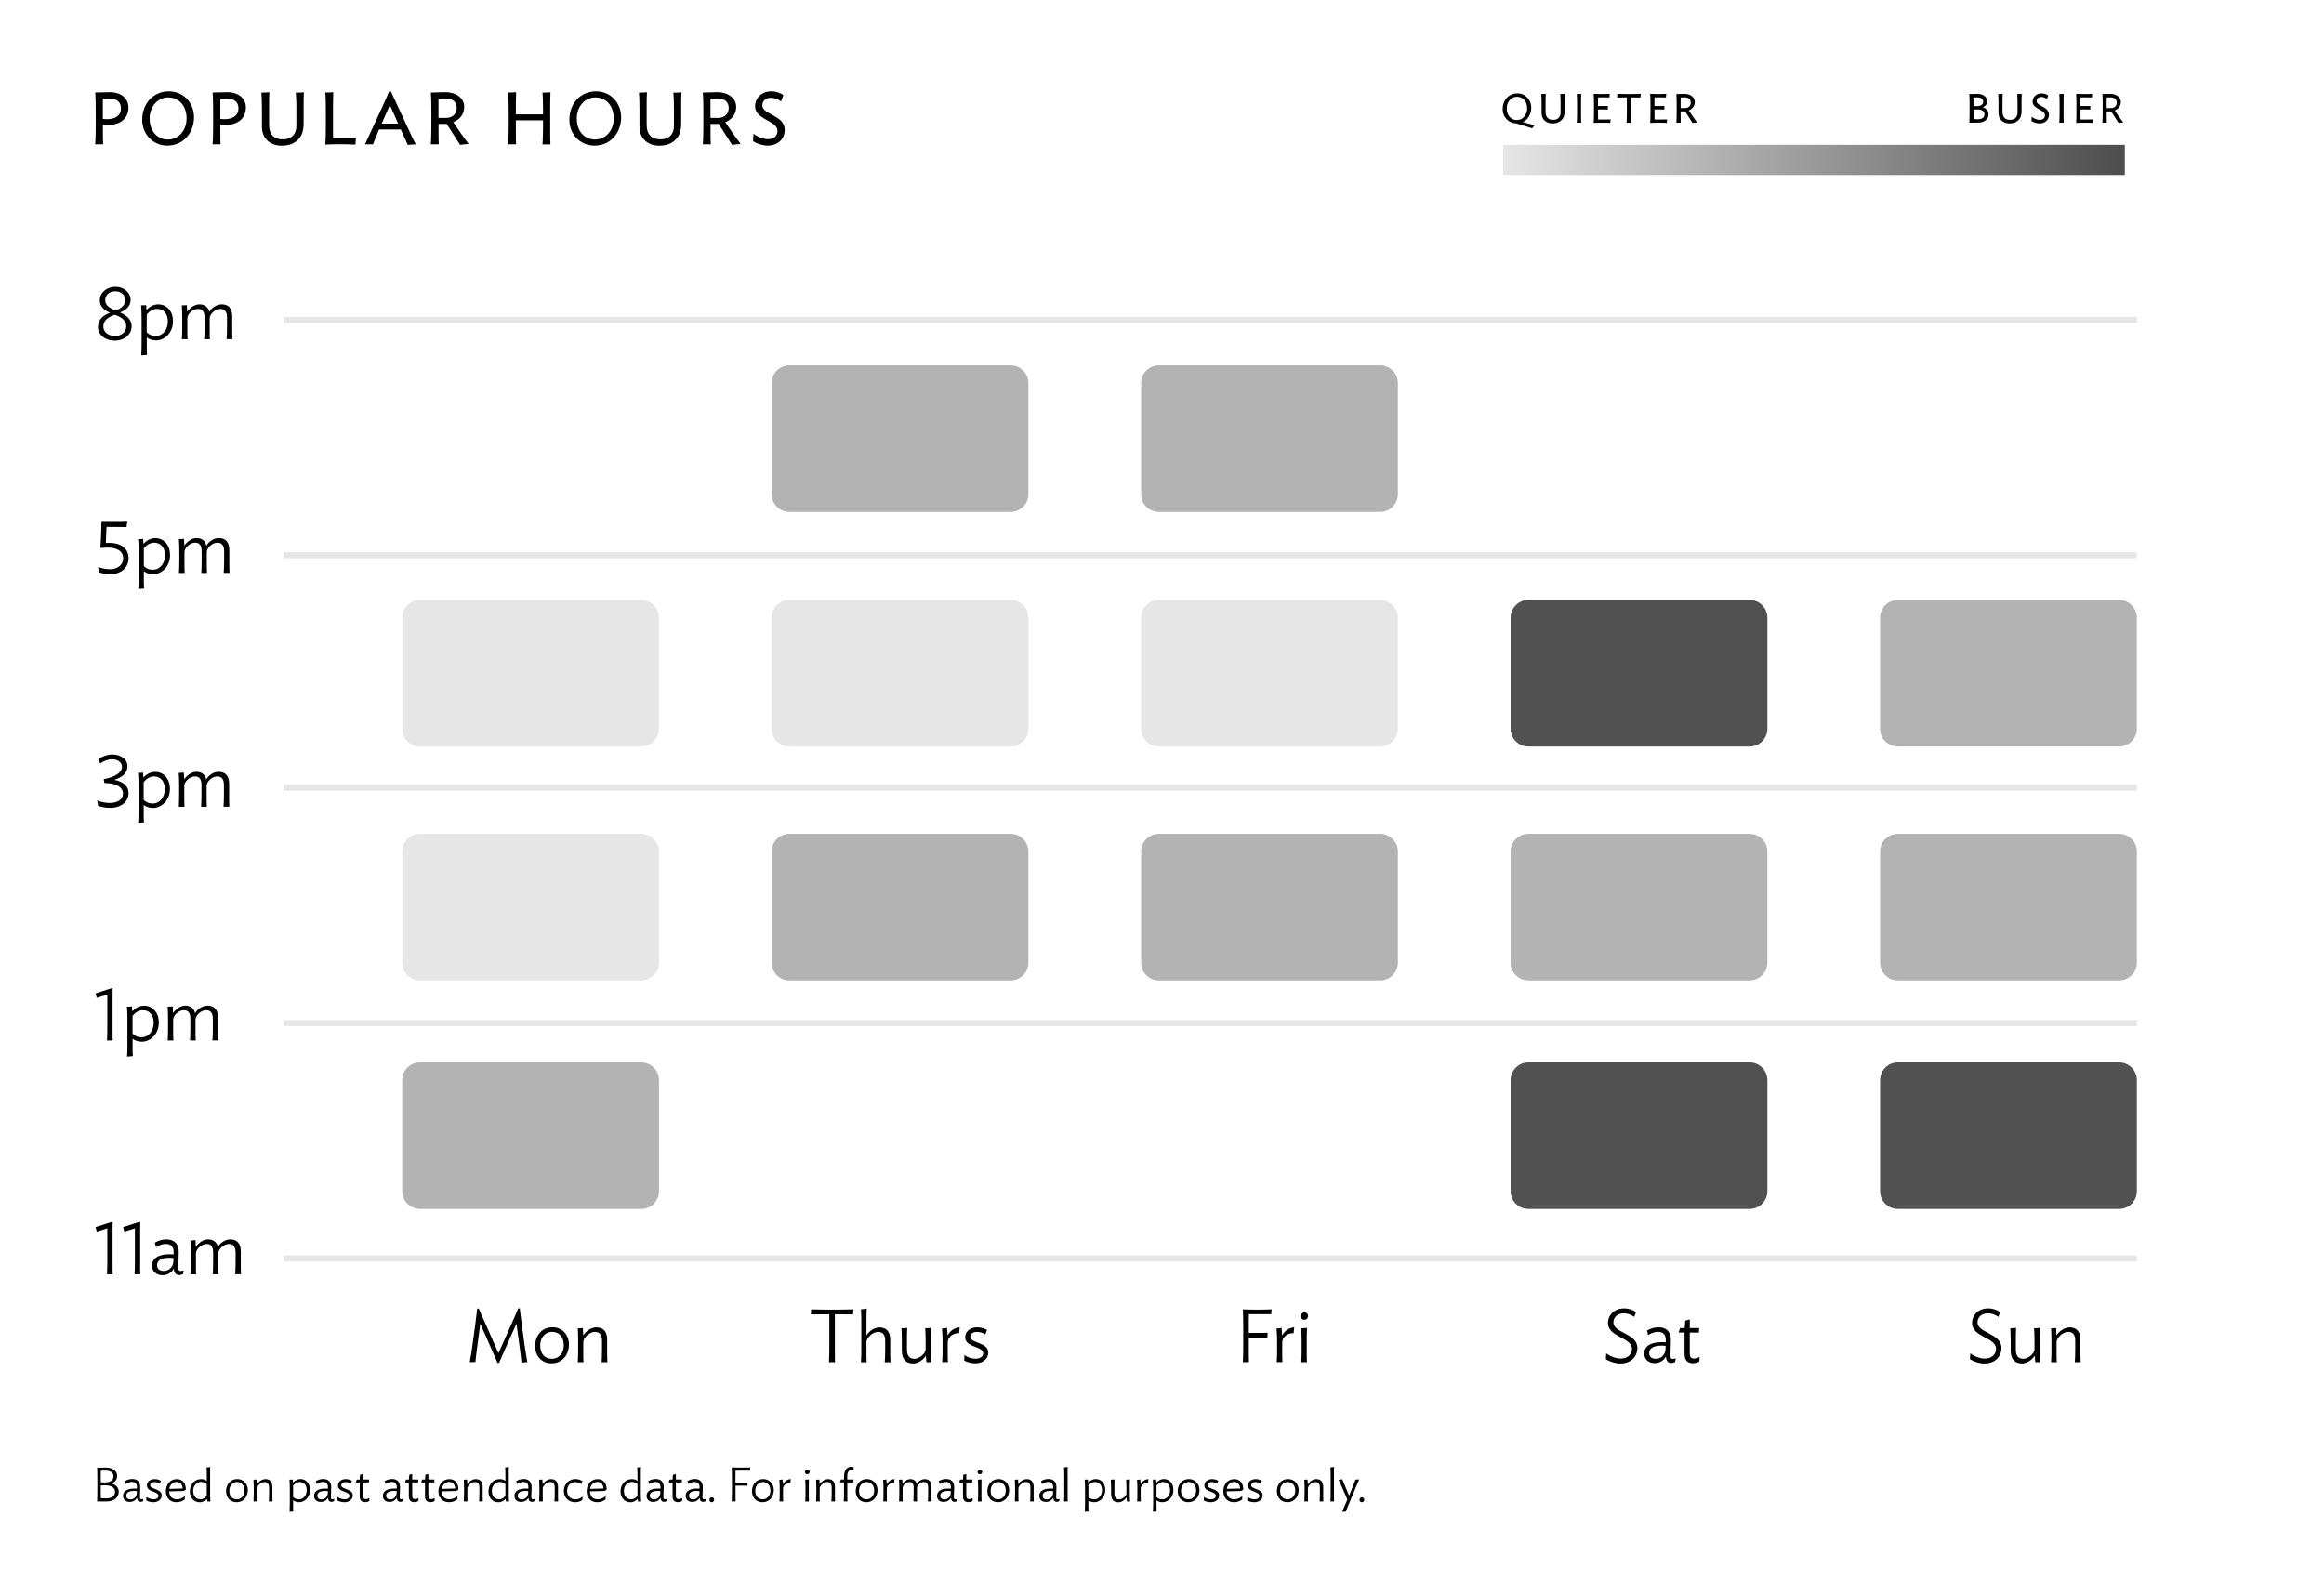 <?xml version="1.0" encoding="utf-8"?>
<!-- Generator: Adobe Illustrator 24.0.1, SVG Export Plug-In . SVG Version: 6.00 Build 0)  -->
<svg version="1.1" id="Layer_1" xmlns="http://www.w3.org/2000/svg" xmlns:xlink="http://www.w3.org/1999/xlink" x="0px" y="0px"
	 viewBox="0 0 385 260" style="enable-background:new 0 0 385 260;" xml:space="preserve">
<style type="text/css">
	.st0{fill:#B3B3B3;}
	.st1{fill:#E6E6E6;}
	.st2{fill:#515151;}
	.st3{fill:none;stroke:#E6E6E6;stroke-miterlimit:10;}
	.st4{fill:url(#SVGID_1_);}
</style>
<g>
	<g>
		<path d="M17.05,22.15c0,0.46,0.01,1.42,0.04,1.76h-1.32c0.06-0.59,0.09-2.15,0.09-2.94v-2.7c0-0.78-0.02-2.36-0.09-2.94
			c0.44,0,1.54-0.06,2.39-0.06c2.08,0,3.12,1.18,3.12,2.53c0,1.6-1.04,2.92-3.56,2.92c-0.21,0-0.45-0.01-0.67-0.02V22.15z
			 M17.96,16.31c-0.34,0-0.56,0.01-0.92,0.04v3.36c0.22,0.02,0.46,0.04,0.68,0.04c1.45,0,2.32-0.65,2.32-1.76
			C20.05,16.92,19.4,16.31,17.96,16.31z"/>
		<path d="M23.56,19.85c0-2.64,1.79-4.72,4.41-4.72c2.49,0,4.17,1.98,4.17,4.28c0,2.64-1.79,4.72-4.41,4.72
			C25.25,24.13,23.56,22.15,23.56,19.85z M30.91,19.63c0-2.16-1.31-3.49-3.04-3.49c-1.83,0-3.08,1.61-3.08,3.49
			c0,2.16,1.31,3.49,3.04,3.49C29.67,23.12,30.91,21.51,30.91,19.63z"/>
		<path d="M36.5,22.15c0,0.46,0.01,1.42,0.04,1.76h-1.32c0.06-0.59,0.09-2.15,0.09-2.94v-2.7c0-0.78-0.02-2.36-0.09-2.94
			c0.44,0,1.54-0.06,2.39-0.06c2.08,0,3.12,1.18,3.12,2.53c0,1.6-1.04,2.92-3.56,2.92c-0.21,0-0.45-0.01-0.67-0.02V22.15z
			 M37.42,16.31c-0.34,0-0.56,0.01-0.92,0.04v3.36c0.22,0.02,0.46,0.04,0.68,0.04c1.45,0,2.32-0.65,2.32-1.76
			C39.5,16.92,38.86,16.31,37.42,16.31z"/>
		<path d="M50.3,17.08v3.27c0,1.43-0.31,2.17-0.94,2.8c-0.65,0.65-1.5,0.99-2.7,0.99c-1.92,0-3.27-1.21-3.27-3.15v-2.71
			c0-0.78-0.02-2.36-0.09-2.94c0.49,0,0.93-0.01,1.33-0.06c-0.04,0.35-0.05,1.33-0.05,1.81v3.52c0,1.82,0.9,2.48,2.31,2.48
			c1.39,0,2.21-0.85,2.21-2.22v-2.58c0-0.78-0.02-2.36-0.1-2.94c0.49,0,0.94-0.01,1.35-0.06C50.32,15.62,50.3,16.6,50.3,17.08z"/>
		<path d="M58.88,23.96c-0.73-0.05-1.64-0.06-2.5-0.06s-1.77,0.01-2.49,0.06c0.06-0.59,0.09-2.2,0.09-2.99v-2.7
			c0-0.78-0.02-2.36-0.09-2.94c0.48,0,0.93-0.01,1.32-0.06c-0.02,0.35-0.04,1.33-0.04,1.81v5.05c0,0.2,0,0.51,0.02,0.76
			c0.34,0,0.73,0.01,1.1,0.01c0.99,0,1.84-0.01,2.67-0.04C58.92,23.2,58.9,23.57,58.88,23.96z"/>
		<path d="M63.36,17.66c0.48-1.03,0.79-1.75,1.06-2.45l0.32-0.09l2.93,6.3c0.35,0.77,0.82,1.76,1.2,2.49l-1.32,0.1l-1.15-2.55h-3.61
			l-0.05,0.12c-0.32,0.74-0.66,1.6-0.95,2.33h-1.32L63.36,17.66z M63.23,20.48h2.73l-1.37-3.08L63.23,20.48z"/>
		<path d="M76.21,24L74,20.53h-1.35v1.62c0,0.46,0.01,1.42,0.04,1.76h-1.32c0.06-0.59,0.09-2.15,0.09-2.94v-2.7
			c0-0.78-0.02-2.36-0.09-2.94c0.44,0,1.68-0.05,2.25-0.06c2.14-0.04,3.32,1.15,3.28,2.49c-0.04,1.18-0.65,1.98-1.81,2.49l1.26,1.84
			c0.33,0.46,1,1.4,1.28,1.75L76.21,24z M73.93,19.53c1.1,0,1.73-0.74,1.73-1.61c0-1.05-0.65-1.61-1.93-1.61
			c-0.4,0-0.76,0.01-1.09,0.04v3.19H73.93z"/>
		<path d="M89.87,23.91c0.06-0.59,0.09-2.15,0.09-2.94v-1.03h-4.5v2.21c0,0.46,0.01,1.42,0.04,1.76h-1.32
			c0.06-0.59,0.09-2.15,0.09-2.94v-2.7c0-0.78-0.02-2.36-0.09-2.94c0.48,0,0.93-0.01,1.32-0.06c-0.02,0.35-0.04,1.33-0.04,1.81v1.87
			h4.5v-0.67c0-0.78-0.02-2.36-0.09-2.94c0.48,0,0.93-0.01,1.32-0.06c-0.02,0.35-0.04,1.33-0.04,1.81v5.08
			c0,0.46,0.01,1.42,0.04,1.76H89.87z"/>
		<path d="M94.32,19.85c0-2.64,1.79-4.72,4.41-4.72c2.49,0,4.17,1.98,4.17,4.28c0,2.64-1.79,4.72-4.41,4.72
			C96.01,24.13,94.32,22.15,94.32,19.85z M101.67,19.63c0-2.16-1.31-3.49-3.04-3.49c-1.83,0-3.08,1.61-3.08,3.49
			c0,2.16,1.31,3.49,3.04,3.49C100.43,23.12,101.67,21.51,101.67,19.63z"/>
		<path d="M112.85,17.08v3.27c0,1.43-0.31,2.17-0.94,2.8c-0.65,0.65-1.5,0.99-2.7,0.99c-1.92,0-3.27-1.21-3.27-3.15v-2.71
			c0-0.78-0.02-2.36-0.09-2.94c0.49,0,0.93-0.01,1.33-0.06c-0.04,0.35-0.05,1.33-0.05,1.81v3.52c0,1.82,0.9,2.48,2.31,2.48
			c1.39,0,2.21-0.85,2.21-2.22v-2.58c0-0.78-0.02-2.36-0.1-2.94c0.49,0,0.94-0.01,1.35-0.06C112.86,15.62,112.85,16.6,112.85,17.08z
			"/>
		<path d="M121.27,24l-2.21-3.47h-1.35v1.62c0,0.46,0.01,1.42,0.04,1.76h-1.32c0.06-0.59,0.09-2.15,0.09-2.94v-2.7
			c0-0.78-0.02-2.36-0.09-2.94c0.44,0,1.68-0.05,2.25-0.06c2.14-0.04,3.32,1.15,3.28,2.49c-0.04,1.18-0.65,1.98-1.81,2.49l1.26,1.84
			c0.33,0.46,1,1.4,1.28,1.75L121.27,24z M118.99,19.53c1.1,0,1.73-0.74,1.73-1.61c0-1.05-0.65-1.61-1.93-1.61
			c-0.4,0-0.76,0.01-1.09,0.04v3.19H118.99z"/>
		<path d="M127.16,24.13c-0.79,0-1.77-0.31-2.4-0.72l0.07-1.27c0.49,0.44,1.49,0.92,2.4,0.92c0.93,0,1.57-0.48,1.57-1.39
			c0-1.68-3.71-1.82-3.71-4.06c0-1.38,1.11-2.48,2.7-2.48c0.81,0,1.51,0.28,1.99,0.63l-0.39,1.05c-0.42-0.34-1.1-0.61-1.65-0.61
			c-0.87,0-1.45,0.5-1.45,1.26c0,1.56,3.71,1.61,3.71,4.05C130.01,22.97,128.93,24.13,127.16,24.13z"/>
	</g>
</g>
<g>
	<g>
		<path d="M253.82,21.26l-2.66-0.82c-1.33-0.04-2.23-1.11-2.23-2.36c0-1.46,0.99-2.61,2.43-2.61c1.38,0,2.31,1.09,2.31,2.37
			c0,1.07-0.53,1.98-1.39,2.38l0.84,0.24c0.36,0.1,0.9,0.22,1.13,0.26L253.82,21.26z M252.99,17.96c0-1.19-0.72-1.93-1.68-1.93
			c-1.01,0-1.7,0.89-1.7,1.93c0,1.19,0.72,1.93,1.68,1.93C252.3,19.89,252.99,19,252.99,17.96z"/>
		<path d="M259.2,16.55v1.81c0,0.79-0.17,1.2-0.52,1.54c-0.36,0.36-0.83,0.55-1.49,0.55c-1.06,0-1.81-0.67-1.81-1.74v-1.5
			c0-0.43-0.01-1.3-0.05-1.63c0.27,0,0.51-0.01,0.74-0.03c-0.02,0.2-0.03,0.73-0.03,1v1.94c0,1,0.5,1.37,1.27,1.37
			c0.77,0,1.22-0.47,1.22-1.23v-1.42c0-0.43-0.01-1.3-0.05-1.63c0.27,0,0.52-0.01,0.75-0.03C259.21,15.75,259.2,16.29,259.2,16.55z"
			/>
		<path d="M261.21,20.33c0.03-0.32,0.05-1.19,0.05-1.63v-1.49c0-0.43-0.01-1.3-0.05-1.63c0.26,0,0.51-0.01,0.73-0.03
			c-0.01,0.2-0.02,0.73-0.02,1v2.81c0,0.26,0.01,0.78,0.02,0.97H261.21z"/>
		<path d="M266.77,20.36c-0.4-0.03-0.9-0.03-1.38-0.03c-0.48,0-0.99,0.01-1.38,0.03c0.03-0.32,0.05-1.21,0.05-1.65v-1.49
			c0-0.43-0.01-1.34-0.05-1.67c0.39,0.02,0.85,0.03,1.33,0.03c0.48,0,0.94-0.01,1.34-0.03c-0.03,0.2-0.05,0.37-0.05,0.59
			c-0.4-0.01-0.81-0.01-1.29-0.01c-0.2,0-0.42,0-0.61,0.01c-0.01,0.13-0.01,0.31-0.01,0.41v1.02l1.65-0.01
			c-0.01,0.16-0.02,0.38-0.02,0.58l-1.62-0.01v1.25c0,0.1,0,0.29,0.01,0.42c0.2,0,0.41,0.01,0.61,0.01c0.55,0,1.02-0.01,1.48-0.02
			C266.79,19.95,266.77,20.14,266.77,20.36z"/>
		<path d="M271.76,16.15c-0.52-0.01-0.97-0.01-1.58-0.01c-0.01,0.15-0.01,0.32-0.01,0.44v2.79c0,0.26,0.01,0.78,0.02,0.97h-0.73
			c0.03-0.32,0.05-1.19,0.05-1.63v-1.46c0-0.28,0-0.73-0.01-1.11c-0.61,0-1.09,0.01-1.6,0.01c0.02-0.17,0.03-0.39,0.03-0.6
			c0.61,0.02,1.19,0.03,1.92,0.03c0.74,0,1.35-0.01,1.97-0.03C271.78,15.74,271.77,15.93,271.76,16.15z"/>
		<path d="M276.13,20.36c-0.4-0.03-0.9-0.03-1.38-0.03c-0.48,0-0.99,0.01-1.38,0.03c0.03-0.32,0.05-1.21,0.05-1.65v-1.49
			c0-0.43-0.01-1.34-0.05-1.67c0.39,0.02,0.85,0.03,1.33,0.03c0.48,0,0.94-0.01,1.34-0.03c-0.03,0.2-0.05,0.37-0.05,0.59
			c-0.4-0.01-0.81-0.01-1.29-0.01c-0.2,0-0.42,0-0.61,0.01c-0.01,0.13-0.01,0.31-0.01,0.41v1.02l1.65-0.01
			c-0.01,0.16-0.02,0.38-0.02,0.58l-1.62-0.01v1.25c0,0.1,0,0.29,0.01,0.42c0.2,0,0.41,0.01,0.61,0.01c0.55,0,1.02-0.01,1.48-0.02
			C276.15,19.95,276.13,20.14,276.13,20.36z"/>
		<path d="M280.39,20.38l-1.22-1.92h-0.75v0.9c0,0.26,0.01,0.78,0.02,0.97h-0.73c0.03-0.32,0.05-1.19,0.05-1.63v-1.49
			c0-0.43-0.01-1.3-0.05-1.63c0.24,0,0.93-0.03,1.24-0.03c1.18-0.02,1.83,0.63,1.81,1.38c-0.02,0.65-0.36,1.09-1,1.38l0.7,1.02
			c0.18,0.26,0.55,0.78,0.71,0.96L280.39,20.38z M279.13,17.91c0.61,0,0.96-0.41,0.96-0.89c0-0.58-0.36-0.89-1.07-0.89
			c-0.22,0-0.42,0.01-0.6,0.02v1.76H279.13z"/>
	</g>
</g>
<g>
	<g>
		<path d="M326.24,20.33c0.03-0.32,0.05-1.19,0.05-1.63v-1.49c0-0.43-0.01-1.3-0.05-1.63c0.24,0,1-0.03,1.3-0.03
			c1.21,0,1.67,0.67,1.67,1.22c0,0.49-0.32,0.84-0.73,1c0.63,0.2,0.95,0.63,0.95,1.17c0,0.74-0.61,1.38-1.76,1.38H326.24z
			 M327.44,17.59c0.71,0,1.1-0.28,1.1-0.75c0-0.46-0.37-0.71-1.05-0.71c-0.26,0-0.42,0.01-0.55,0.02c-0.01,0.11-0.01,0.3-0.01,0.4
			v0.65c0,0.14,0,0.28,0.01,0.38C327.09,17.58,327.26,17.59,327.44,17.59z M327.62,19.76c0.69,0,1.13-0.26,1.13-0.83
			c0-0.47-0.38-0.8-1.25-0.8c-0.21,0-0.39,0-0.56,0.02v1.21c0,0.11,0,0.23,0.01,0.36C327.14,19.74,327.41,19.76,327.62,19.76z"/>
		<path d="M334.9,16.55v1.81c0,0.79-0.17,1.2-0.52,1.54c-0.36,0.36-0.83,0.55-1.49,0.55c-1.06,0-1.81-0.67-1.81-1.74v-1.5
			c0-0.43-0.01-1.3-0.05-1.63c0.27,0,0.51-0.01,0.74-0.03c-0.02,0.2-0.03,0.73-0.03,1v1.94c0,1,0.5,1.37,1.27,1.37
			c0.77,0,1.22-0.47,1.22-1.23v-1.42c0-0.43-0.01-1.3-0.05-1.63c0.27,0,0.52-0.01,0.75-0.03C334.91,15.75,334.9,16.29,334.9,16.55z"
			/>
		<path d="M337.87,20.45c-0.44,0-0.98-0.17-1.33-0.4l0.04-0.7c0.27,0.24,0.82,0.51,1.33,0.51c0.51,0,0.87-0.26,0.87-0.77
			c0-0.93-2.05-1-2.05-2.25c0-0.76,0.61-1.37,1.49-1.37c0.45,0,0.84,0.16,1.1,0.35l-0.22,0.58c-0.23-0.19-0.61-0.34-0.91-0.34
			c-0.48,0-0.8,0.28-0.8,0.69c0,0.86,2.05,0.89,2.05,2.24C339.44,19.81,338.85,20.45,337.87,20.45z"/>
		<path d="M341.15,20.33c0.03-0.32,0.05-1.19,0.05-1.63v-1.49c0-0.43-0.01-1.3-0.05-1.63c0.26,0,0.51-0.01,0.73-0.03
			c-0.01,0.2-0.02,0.73-0.02,1v2.81c0,0.26,0.01,0.78,0.02,0.97H341.15z"/>
		<path d="M346.7,20.36c-0.4-0.03-0.9-0.03-1.38-0.03c-0.48,0-0.99,0.01-1.38,0.03c0.03-0.32,0.05-1.21,0.05-1.65v-1.49
			c0-0.43-0.01-1.34-0.05-1.67c0.39,0.02,0.85,0.03,1.33,0.03c0.48,0,0.94-0.01,1.34-0.03c-0.03,0.2-0.05,0.37-0.05,0.59
			c-0.4-0.01-0.81-0.01-1.29-0.01c-0.2,0-0.42,0-0.61,0.01c-0.01,0.13-0.01,0.31-0.01,0.41v1.02l1.65-0.01
			c-0.01,0.16-0.02,0.38-0.02,0.58l-1.62-0.01v1.25c0,0.1,0,0.29,0.01,0.42c0.2,0,0.41,0.01,0.61,0.01c0.55,0,1.02-0.01,1.48-0.02
			C346.72,19.95,346.71,20.14,346.7,20.36z"/>
		<path d="M350.97,20.38l-1.22-1.92H349v0.9c0,0.26,0.01,0.78,0.02,0.97h-0.73c0.03-0.32,0.05-1.19,0.05-1.63v-1.49
			c0-0.43-0.01-1.3-0.05-1.63c0.24,0,0.93-0.03,1.24-0.03c1.18-0.02,1.83,0.63,1.81,1.38c-0.02,0.65-0.36,1.09-1,1.38l0.7,1.02
			c0.18,0.26,0.55,0.78,0.71,0.96L350.97,20.38z M349.71,17.91c0.61,0,0.96-0.41,0.96-0.89c0-0.58-0.36-0.89-1.07-0.89
			c-0.22,0-0.42,0.01-0.6,0.02v1.76H349.71z"/>
	</g>
</g>
<g>
	<g>
		<path d="M16.09,248.77c0.03-0.38,0.04-1.4,0.04-1.92v-1.76c0-0.51-0.01-1.54-0.04-1.92c0.25,0,1.03-0.03,1.39-0.03
			c1.39,0,1.93,0.7,1.93,1.39c0,0.61-0.38,1.07-0.98,1.25c0.84,0.21,1.24,0.73,1.24,1.39c0,0.91-0.74,1.6-2.04,1.6H16.09z
			 M17.39,245.61c0.94,0,1.41-0.42,1.41-1.01c0-0.59-0.43-0.95-1.38-0.95c-0.32,0-0.55,0.02-0.72,0.02
			c-0.01,0.09-0.01,0.45-0.01,0.53v0.88c0,0.11,0,0.44,0.01,0.51C16.83,245.6,17.25,245.61,17.39,245.61z M17.59,248.26
			c0.9,0,1.47-0.36,1.47-1.09c0-0.63-0.51-1.08-1.66-1.08c-0.27,0-0.5,0-0.71,0.02v1.52c0,0.19,0,0.41,0.01,0.6
			C17,248.25,17.32,248.26,17.59,248.26z"/>
		<path d="M20.39,247.83c0-0.68,0.57-1.2,1.86-1.2c0.15,0,0.29,0.01,0.43,0.02l0.01-0.15c0.02-0.65-0.25-0.97-0.84-0.97
			c-0.37,0-0.76,0.16-1.04,0.35l-0.13-0.49c0.38-0.22,0.79-0.35,1.24-0.35c0.86,0,1.33,0.52,1.31,1.4l-0.05,1.58
			c-0.01,0.29,0.07,0.39,0.25,0.39c0.1,0,0.21-0.03,0.32-0.08l-0.06,0.4c-0.11,0.06-0.25,0.11-0.42,0.11
			c-0.29,0-0.55-0.18-0.56-0.71c-0.2,0.42-0.66,0.72-1.2,0.72C20.8,248.87,20.39,248.44,20.39,247.83z M22.66,247.39l0.01-0.35
			c-0.14-0.02-0.29-0.02-0.44-0.02c-1,0-1.31,0.38-1.31,0.79c0,0.34,0.21,0.62,0.7,0.62C22.19,248.42,22.64,247.99,22.66,247.39z"/>
		<path d="M26.66,245.34l-0.19,0.49c-0.24-0.17-0.54-0.28-0.88-0.28c-0.38,0-0.71,0.17-0.71,0.53c0,0.7,1.91,0.55,1.91,1.67
			c0,0.72-0.65,1.15-1.37,1.15c-0.41,0-0.92-0.12-1.19-0.3l0.03-0.58c0.3,0.22,0.75,0.39,1.18,0.39c0.45,0,0.81-0.2,0.81-0.57
			c0-0.8-1.91-0.58-1.91-1.73c0-0.59,0.53-1.05,1.26-1.05C26.04,245.05,26.42,245.2,26.66,245.34z"/>
		<path d="M30.42,247.03l-2.39,0.06c0.02,0.86,0.49,1.32,1.27,1.32c0.56,0,0.97-0.24,1.32-0.53l-0.02,0.57
			c-0.37,0.26-0.8,0.45-1.36,0.45c-1.15,0-1.76-0.82-1.76-1.82c0-1.13,0.72-2.02,1.81-2.02c1.03,0,1.5,0.77,1.5,1.75L30.42,247.03z
			 M30.27,246.62c-0.07-0.7-0.39-1.09-1.02-1.09c-0.66,0-1.1,0.51-1.2,1.15L30.27,246.62z"/>
		<path d="M34.26,245.36v-0.9c0-0.54-0.01-0.97-0.04-1.34c0.21-0.02,0.44-0.04,0.61-0.08c-0.02,0.14-0.02,0.6-0.02,0.92v3.66
			c0,0.44,0.02,0.84,0.05,1.16h-0.51l-0.05-0.45c-0.22,0.28-0.68,0.58-1.19,0.58c-1.02,0-1.66-0.79-1.66-1.8
			c0-1.16,0.78-2.05,1.87-2.05C33.7,245.05,34.04,245.18,34.26,245.36z M32,247.02c0,0.89,0.52,1.39,1.2,1.39
			c0.45,0,0.84-0.26,1.05-0.61v-1.9c-0.22-0.22-0.53-0.37-0.92-0.37C32.51,245.54,32,246.21,32,247.02z"/>
		<path d="M39.19,248.9c-1.06,0-1.74-0.82-1.74-1.83c0-1.13,0.73-2.02,1.85-2.02c1.07,0,1.76,0.83,1.76,1.83
			C41.05,248.02,40.32,248.9,39.19,248.9z M39.26,245.54c-0.76,0-1.27,0.64-1.27,1.44c0,0.92,0.5,1.43,1.24,1.43
			c0.79,0,1.27-0.65,1.27-1.45C40.5,246.05,39.96,245.54,39.26,245.54z"/>
		<path d="M44.53,248.77c0.03-0.34,0.05-0.89,0.05-1.35v-0.96c0-0.59-0.25-0.92-0.76-0.92c-0.6,0-1.23,0.64-1.23,1.08v1.33
			c0,0.28,0.01,0.59,0.02,0.82H42c0.02-0.34,0.04-0.89,0.04-1.35v-0.91c0-0.46-0.02-1.01-0.04-1.35c0.21,0,0.36-0.02,0.54-0.03
			l0.04,0.79c0.27-0.44,0.83-0.86,1.39-0.86c0.72,0,1.15,0.43,1.15,1.27v1.62c0,0.28,0.02,0.61,0.02,0.82H44.53z"/>
		<path d="M49.54,248.9c-0.4,0-0.76-0.13-0.98-0.33v1.09c0,0.27,0.01,0.57,0.03,0.76c-0.02,0-0.6,0.06-0.62,0.06
			c0.02-0.23,0.04-0.88,0.04-1.24v-2.73c0-0.46-0.02-1.02-0.06-1.36c0.21,0,0.37-0.01,0.54-0.02l0.04,0.53
			c0.25-0.29,0.7-0.61,1.25-0.61c0.97,0,1.58,0.79,1.58,1.79C51.36,248.1,50.46,248.9,49.54,248.9z M49.65,245.54
			c-0.45,0-0.83,0.27-1.09,0.6v1.89c0.22,0.23,0.52,0.39,0.97,0.39c0.76,0,1.28-0.7,1.28-1.51
			C50.82,245.99,50.31,245.54,49.65,245.54z"/>
		<path d="M52.03,247.83c0-0.68,0.57-1.2,1.86-1.2c0.15,0,0.29,0.01,0.43,0.02l0.01-0.15c0.02-0.65-0.25-0.97-0.84-0.97
			c-0.37,0-0.76,0.16-1.04,0.35l-0.13-0.49c0.38-0.22,0.79-0.35,1.24-0.35c0.86,0,1.33,0.52,1.31,1.4l-0.05,1.58
			c-0.01,0.29,0.07,0.39,0.25,0.39c0.1,0,0.21-0.03,0.32-0.08l-0.06,0.4c-0.11,0.06-0.25,0.11-0.42,0.11
			c-0.29,0-0.55-0.18-0.56-0.71c-0.2,0.42-0.66,0.72-1.2,0.72C52.45,248.87,52.03,248.44,52.03,247.83z M54.31,247.39l0.01-0.35
			c-0.14-0.02-0.29-0.02-0.44-0.02c-1,0-1.31,0.38-1.31,0.79c0,0.34,0.21,0.62,0.7,0.62C53.84,248.42,54.29,247.99,54.31,247.39z"/>
		<path d="M58.31,245.34l-0.19,0.49c-0.24-0.17-0.54-0.28-0.88-0.28c-0.38,0-0.71,0.17-0.71,0.53c0,0.7,1.91,0.55,1.91,1.67
			c0,0.72-0.65,1.15-1.37,1.15c-0.41,0-0.92-0.12-1.19-0.3l0.03-0.58c0.3,0.22,0.75,0.39,1.18,0.39c0.45,0,0.81-0.2,0.81-0.57
			c0-0.8-1.91-0.58-1.91-1.73c0-0.59,0.53-1.05,1.26-1.05C57.69,245.05,58.07,245.2,58.31,245.34z"/>
		<path d="M61.17,248.69c-0.15,0.12-0.42,0.2-0.68,0.2c-0.62,0-0.9-0.36-0.9-0.98v-2.29h-0.64l0.15-0.48h0.49l0.06-0.8l0.49-0.13
			v0.92h1c-0.02,0.13-0.02,0.26-0.02,0.48h-0.98v2.24c0,0.4,0.17,0.53,0.47,0.53c0.22,0,0.43-0.09,0.58-0.18L61.17,248.69z"/>
		<path d="M63.43,247.83c0-0.68,0.57-1.2,1.86-1.2c0.15,0,0.29,0.01,0.43,0.02l0.01-0.15c0.02-0.65-0.25-0.97-0.84-0.97
			c-0.37,0-0.76,0.16-1.04,0.35l-0.13-0.49c0.38-0.22,0.79-0.35,1.24-0.35c0.86,0,1.33,0.52,1.31,1.4l-0.05,1.58
			c-0.01,0.29,0.07,0.39,0.25,0.39c0.1,0,0.21-0.03,0.32-0.08l-0.06,0.4c-0.11,0.06-0.25,0.11-0.42,0.11
			c-0.29,0-0.55-0.18-0.56-0.71c-0.2,0.42-0.66,0.72-1.2,0.72C63.84,248.87,63.43,248.44,63.43,247.83z M65.71,247.39l0.01-0.35
			c-0.14-0.02-0.29-0.02-0.44-0.02c-1,0-1.31,0.38-1.31,0.79c0,0.34,0.21,0.62,0.7,0.62C65.24,248.42,65.68,247.99,65.71,247.39z"/>
		<path d="M69.31,248.69c-0.15,0.12-0.42,0.2-0.68,0.2c-0.62,0-0.9-0.36-0.9-0.98v-2.29H67.1l0.15-0.48h0.49l0.06-0.8l0.49-0.13
			v0.92h1c-0.02,0.13-0.02,0.26-0.02,0.48h-0.98v2.24c0,0.4,0.17,0.53,0.47,0.53c0.22,0,0.43-0.09,0.58-0.18L69.31,248.69z"/>
		<path d="M71.99,248.69c-0.15,0.12-0.42,0.2-0.68,0.2c-0.62,0-0.9-0.36-0.9-0.98v-2.29h-0.64l0.15-0.48h0.49l0.06-0.8l0.49-0.13
			v0.92h1c-0.02,0.13-0.02,0.26-0.02,0.48h-0.98v2.24c0,0.4,0.17,0.53,0.47,0.53c0.22,0,0.43-0.09,0.58-0.18L71.99,248.69z"/>
		<path d="M75.57,247.03l-2.39,0.06c0.02,0.86,0.49,1.32,1.27,1.32c0.56,0,0.97-0.24,1.32-0.53l-0.02,0.57
			c-0.37,0.26-0.8,0.45-1.36,0.45c-1.15,0-1.76-0.82-1.76-1.82c0-1.13,0.72-2.02,1.81-2.02c1.03,0,1.5,0.77,1.5,1.75L75.57,247.03z
			 M75.42,246.62c-0.07-0.7-0.39-1.09-1.02-1.09c-0.66,0-1.1,0.51-1.2,1.15L75.42,246.62z"/>
		<path d="M79.37,248.77c0.03-0.34,0.05-0.89,0.05-1.35v-0.96c0-0.59-0.25-0.92-0.76-0.92c-0.6,0-1.23,0.64-1.23,1.08v1.33
			c0,0.28,0.01,0.59,0.02,0.82h-0.61c0.02-0.34,0.04-0.89,0.04-1.35v-0.91c0-0.46-0.02-1.01-0.04-1.35c0.21,0,0.36-0.02,0.54-0.03
			l0.04,0.79c0.27-0.44,0.83-0.86,1.39-0.86c0.72,0,1.15,0.43,1.15,1.27v1.62c0,0.28,0.02,0.61,0.02,0.82H79.37z"/>
		<path d="M83.73,245.36v-0.9c0-0.54-0.01-0.97-0.04-1.34c0.21-0.02,0.44-0.04,0.61-0.08c-0.02,0.14-0.02,0.6-0.02,0.92v3.66
			c0,0.44,0.02,0.84,0.05,1.16h-0.51l-0.05-0.45c-0.22,0.28-0.68,0.58-1.19,0.58c-1.02,0-1.66-0.79-1.66-1.8
			c0-1.16,0.78-2.05,1.87-2.05C83.17,245.05,83.51,245.18,83.73,245.36z M81.48,247.02c0,0.89,0.52,1.39,1.2,1.39
			c0.45,0,0.84-0.26,1.05-0.61v-1.9c-0.22-0.22-0.53-0.37-0.92-0.37C81.98,245.54,81.48,246.21,81.48,247.02z"/>
		<path d="M85.23,247.83c0-0.68,0.57-1.2,1.86-1.2c0.15,0,0.29,0.01,0.43,0.02l0.01-0.15c0.02-0.65-0.25-0.97-0.84-0.97
			c-0.37,0-0.76,0.16-1.04,0.35l-0.13-0.49c0.38-0.22,0.79-0.35,1.24-0.35c0.86,0,1.33,0.52,1.31,1.4l-0.05,1.58
			c-0.01,0.29,0.07,0.39,0.25,0.39c0.1,0,0.21-0.03,0.32-0.08l-0.06,0.4c-0.11,0.06-0.25,0.11-0.42,0.11
			c-0.29,0-0.55-0.18-0.56-0.71c-0.2,0.42-0.66,0.72-1.2,0.72C85.64,248.87,85.23,248.44,85.23,247.83z M87.5,247.39l0.01-0.35
			c-0.14-0.02-0.29-0.02-0.44-0.02c-1,0-1.31,0.38-1.31,0.79c0,0.34,0.21,0.62,0.7,0.62C87.03,248.42,87.48,247.99,87.5,247.39z"/>
		<path d="M91.85,248.77c0.03-0.34,0.05-0.89,0.05-1.35v-0.96c0-0.59-0.25-0.92-0.76-0.92c-0.6,0-1.23,0.64-1.23,1.08v1.33
			c0,0.28,0.01,0.59,0.02,0.82h-0.61c0.02-0.34,0.04-0.89,0.04-1.35v-0.91c0-0.46-0.02-1.01-0.04-1.35c0.21,0,0.36-0.02,0.54-0.03
			l0.04,0.79c0.27-0.44,0.83-0.86,1.39-0.86c0.72,0,1.15,0.43,1.15,1.27v1.62c0,0.28,0.02,0.61,0.02,0.82H91.85z"/>
		<path d="M96.34,245.91c-0.27-0.21-0.64-0.36-1.04-0.36c-0.81,0-1.35,0.64-1.35,1.43c0,0.92,0.62,1.44,1.37,1.44
			c0.48,0,0.82-0.15,1.19-0.47l-0.03,0.58c-0.38,0.25-0.71,0.37-1.22,0.37c-1.08,0-1.85-0.8-1.85-1.84c0-1.11,0.77-2.01,1.92-2.01
			c0.46,0,0.88,0.15,1.17,0.36L96.34,245.91z"/>
		<path d="M100.13,247.03l-2.39,0.06c0.02,0.86,0.49,1.32,1.27,1.32c0.56,0,0.97-0.24,1.32-0.53l-0.02,0.57
			c-0.37,0.26-0.8,0.45-1.36,0.45c-1.15,0-1.76-0.82-1.76-1.82c0-1.13,0.72-2.02,1.81-2.02c1.03,0,1.5,0.77,1.5,1.75L100.13,247.03z
			 M99.98,246.62c-0.07-0.7-0.39-1.09-1.02-1.09c-0.66,0-1.1,0.51-1.2,1.15L99.98,246.62z"/>
		<path d="M105.61,245.36v-0.9c0-0.54-0.01-0.97-0.04-1.34c0.21-0.02,0.44-0.04,0.61-0.08c-0.02,0.14-0.02,0.6-0.02,0.92v3.66
			c0,0.44,0.02,0.84,0.05,1.16h-0.51l-0.05-0.45c-0.22,0.28-0.68,0.58-1.19,0.58c-1.02,0-1.66-0.79-1.66-1.8
			c0-1.16,0.78-2.05,1.87-2.05C105.06,245.05,105.4,245.18,105.61,245.36z M103.36,247.02c0,0.89,0.52,1.39,1.2,1.39
			c0.45,0,0.84-0.26,1.05-0.61v-1.9c-0.22-0.22-0.53-0.37-0.92-0.37C103.86,245.54,103.36,246.21,103.36,247.02z"/>
		<path d="M107.11,247.83c0-0.68,0.57-1.2,1.86-1.2c0.15,0,0.29,0.01,0.43,0.02l0.01-0.15c0.02-0.65-0.25-0.97-0.84-0.97
			c-0.37,0-0.76,0.16-1.04,0.35l-0.13-0.49c0.38-0.22,0.79-0.35,1.24-0.35c0.86,0,1.33,0.52,1.31,1.4l-0.05,1.58
			c-0.01,0.29,0.07,0.39,0.25,0.39c0.1,0,0.21-0.03,0.32-0.08l-0.06,0.4c-0.11,0.06-0.25,0.11-0.42,0.11
			c-0.29,0-0.55-0.18-0.56-0.71c-0.2,0.42-0.66,0.72-1.2,0.72C107.52,248.87,107.11,248.44,107.11,247.83z M109.39,247.39l0.01-0.35
			c-0.14-0.02-0.29-0.02-0.44-0.02c-1,0-1.31,0.38-1.31,0.79c0,0.34,0.21,0.62,0.7,0.62C108.92,248.42,109.36,247.99,109.39,247.39z
			"/>
		<path d="M113,248.69c-0.15,0.12-0.42,0.2-0.68,0.2c-0.62,0-0.9-0.36-0.9-0.98v-2.29h-0.64l0.15-0.48h0.49l0.06-0.8l0.49-0.13v0.92
			h1c-0.02,0.13-0.02,0.26-0.02,0.48h-0.98v2.24c0,0.4,0.17,0.53,0.47,0.53c0.22,0,0.43-0.09,0.58-0.18L113,248.69z"/>
		<path d="M113.59,247.83c0-0.68,0.57-1.2,1.86-1.2c0.15,0,0.29,0.01,0.43,0.02l0.01-0.15c0.02-0.65-0.25-0.97-0.84-0.97
			c-0.37,0-0.76,0.16-1.04,0.35l-0.13-0.49c0.38-0.22,0.79-0.35,1.24-0.35c0.86,0,1.33,0.52,1.31,1.4l-0.05,1.58
			c-0.01,0.29,0.07,0.39,0.25,0.39c0.1,0,0.21-0.03,0.32-0.08l-0.06,0.4c-0.11,0.06-0.25,0.11-0.42,0.11
			c-0.29,0-0.55-0.18-0.56-0.71c-0.2,0.42-0.66,0.72-1.2,0.72C114.01,248.87,113.59,248.44,113.59,247.83z M115.87,247.39l0.01-0.35
			c-0.14-0.02-0.29-0.02-0.44-0.02c-1,0-1.31,0.38-1.31,0.79c0,0.34,0.21,0.62,0.7,0.62C115.4,248.42,115.85,247.99,115.87,247.39z"
			/>
		<path d="M117.9,248.9c-0.23,0-0.38-0.19-0.38-0.39c0-0.24,0.16-0.43,0.4-0.43c0.23,0,0.39,0.19,0.39,0.4
			C118.31,248.71,118.14,248.9,117.9,248.9z"/>
		<path d="M124.24,243.66c-0.46,0-0.95-0.01-1.51-0.01c-0.23,0-0.66,0-0.88,0.01c-0.01,0.19-0.01,0.49-0.01,0.64v1.35l2.02-0.01
			c-0.02,0.15-0.02,0.33-0.02,0.51l-1.99-0.01v1.47c0,0.31,0,0.92,0.02,1.15h-0.65c0.03-0.38,0.04-1.4,0.04-1.92v-1.76
			c0-0.51-0.01-1.58-0.04-1.96c0.45,0.02,0.98,0.03,1.52,0.03c0.55,0,1.09-0.02,1.55-0.03
			C124.26,243.31,124.25,243.46,124.24,243.66z"/>
		<path d="M126.32,248.9c-1.06,0-1.74-0.82-1.74-1.83c0-1.13,0.73-2.02,1.85-2.02c1.07,0,1.76,0.83,1.76,1.83
			C128.18,248.02,127.45,248.9,126.32,248.9z M126.39,245.54c-0.76,0-1.27,0.64-1.27,1.44c0,0.92,0.5,1.43,1.24,1.43
			c0.79,0,1.27-0.65,1.27-1.45C127.63,246.05,127.09,245.54,126.39,245.54z"/>
		<path d="M130.93,245.69c-0.61-0.06-1.21,0.4-1.21,0.97v1.29c0,0.28,0.01,0.59,0.02,0.82h-0.61c0.03-0.34,0.04-0.89,0.04-1.35
			v-1.02c0-0.46-0.02-0.88-0.07-1.21c0.18-0.01,0.37-0.04,0.55-0.08l0.06,0.82c0.25-0.47,0.65-0.81,1.29-0.88L130.93,245.69z"/>
		<path d="M133.73,244.25c-0.23,0-0.38-0.18-0.38-0.37c0-0.22,0.16-0.41,0.4-0.41c0.23,0,0.38,0.18,0.38,0.38
			C134.12,244.07,133.96,244.25,133.73,244.25z M133.4,248.77c0.03-0.34,0.04-0.85,0.04-1.32v-0.93c0-0.46-0.02-1.03-0.05-1.37
			c0.21,0,0.44-0.01,0.62-0.03c-0.02,0.14-0.02,0.72-0.02,0.91v1.96c0,0.28,0.01,0.58,0.02,0.79H133.4z"/>
		<path d="M137.73,248.77c0.03-0.34,0.05-0.89,0.05-1.35v-0.96c0-0.59-0.25-0.92-0.76-0.92c-0.6,0-1.23,0.64-1.23,1.08v1.33
			c0,0.28,0.01,0.59,0.02,0.82h-0.61c0.02-0.34,0.04-0.89,0.04-1.35v-0.91c0-0.46-0.02-1.01-0.04-1.35c0.21,0,0.36-0.02,0.54-0.03
			l0.04,0.79c0.27-0.44,0.83-0.86,1.39-0.86c0.72,0,1.15,0.43,1.15,1.27v1.62c0,0.28,0.02,0.61,0.02,0.82H137.73z"/>
		<path d="M141.44,243.6c-0.1-0.04-0.22-0.07-0.35-0.07c-0.49,0-0.73,0.38-0.73,1.09v0.51h1.04c-0.02,0.13-0.03,0.27-0.03,0.48h-1
			v2.37c0,0.28,0.01,0.59,0.02,0.79h-0.61c0.03-0.34,0.04-0.85,0.04-1.31v-1.85h-0.68l0.16-0.48h0.52v-0.45
			c0-1.01,0.42-1.67,1.21-1.67c0.18,0,0.28,0.03,0.37,0.06L141.44,243.6z"/>
		<path d="M143.5,248.9c-1.06,0-1.74-0.82-1.74-1.83c0-1.13,0.73-2.02,1.85-2.02c1.07,0,1.76,0.83,1.76,1.83
			C145.37,248.02,144.64,248.9,143.5,248.9z M143.58,245.54c-0.76,0-1.27,0.64-1.27,1.44c0,0.92,0.5,1.43,1.24,1.43
			c0.79,0,1.27-0.65,1.27-1.45C144.82,246.05,144.28,245.54,143.58,245.54z"/>
		<path d="M148.12,245.69c-0.61-0.06-1.21,0.4-1.21,0.97v1.29c0,0.28,0.01,0.59,0.02,0.82h-0.61c0.03-0.34,0.04-0.89,0.04-1.35
			v-1.02c0-0.46-0.02-0.88-0.07-1.21c0.18-0.01,0.37-0.04,0.55-0.08l0.06,0.82c0.25-0.47,0.65-0.81,1.29-0.88L148.12,245.69z"/>
		<path d="M153.71,248.77c0.03-0.34,0.05-0.89,0.05-1.35v-0.96c0-0.59-0.22-0.92-0.71-0.92c-0.59,0-1.14,0.57-1.14,1.01v1.4
			c0,0.28,0.01,0.61,0.02,0.82h-0.61c0.02-0.34,0.04-0.89,0.04-1.35v-0.96c0-0.59-0.21-0.92-0.69-0.92c-0.59,0-1.14,0.57-1.14,1.01
			v1.4c0,0.28,0.01,0.59,0.02,0.82h-0.61c0.02-0.34,0.04-0.89,0.04-1.35v-0.91c0-0.46-0.02-1.01-0.05-1.35
			c0.21,0,0.36-0.02,0.54-0.03l0.04,0.72c0.29-0.4,0.76-0.79,1.3-0.79c0.56,0,0.95,0.29,1.05,0.81c0.22-0.38,0.71-0.81,1.33-0.81
			c0.7,0,1.12,0.43,1.12,1.27v1.62c0,0.28,0.01,0.61,0.02,0.82H153.71z"/>
		<path d="M155.23,247.83c0-0.68,0.57-1.2,1.86-1.2c0.15,0,0.29,0.01,0.43,0.02l0.01-0.15c0.02-0.65-0.25-0.97-0.84-0.97
			c-0.37,0-0.76,0.16-1.04,0.35l-0.13-0.49c0.38-0.22,0.79-0.35,1.24-0.35c0.86,0,1.33,0.52,1.31,1.4l-0.05,1.58
			c-0.01,0.29,0.07,0.39,0.25,0.39c0.1,0,0.21-0.03,0.32-0.08l-0.06,0.4c-0.11,0.06-0.25,0.11-0.42,0.11
			c-0.29,0-0.55-0.18-0.56-0.71c-0.2,0.42-0.66,0.72-1.2,0.72C155.64,248.87,155.23,248.44,155.23,247.83z M157.5,247.39l0.01-0.35
			c-0.14-0.02-0.29-0.02-0.44-0.02c-1,0-1.31,0.38-1.31,0.79c0,0.34,0.21,0.62,0.7,0.62C157.03,248.42,157.48,247.99,157.5,247.39z"
			/>
		<path d="M161.11,248.69c-0.15,0.12-0.42,0.2-0.68,0.2c-0.62,0-0.9-0.36-0.9-0.98v-2.29h-0.64l0.15-0.48h0.49l0.06-0.8l0.49-0.13
			v0.92h1c-0.02,0.13-0.02,0.26-0.02,0.48h-0.98v2.24c0,0.4,0.17,0.53,0.47,0.53c0.22,0,0.43-0.09,0.58-0.18L161.11,248.69z"/>
		<path d="M162.32,244.25c-0.23,0-0.38-0.18-0.38-0.37c0-0.22,0.16-0.41,0.4-0.41c0.23,0,0.38,0.18,0.38,0.38
			C162.72,244.07,162.56,244.25,162.32,244.25z M162,248.77c0.03-0.34,0.04-0.85,0.04-1.32v-0.93c0-0.46-0.02-1.03-0.05-1.37
			c0.21,0,0.44-0.01,0.62-0.03c-0.02,0.14-0.02,0.72-0.02,0.91v1.96c0,0.28,0.01,0.58,0.02,0.79H162z"/>
		<path d="M165.31,248.9c-1.06,0-1.74-0.82-1.74-1.83c0-1.13,0.73-2.02,1.85-2.02c1.07,0,1.76,0.83,1.76,1.83
			C167.17,248.02,166.44,248.9,165.31,248.9z M165.38,245.54c-0.76,0-1.27,0.64-1.27,1.44c0,0.92,0.5,1.43,1.24,1.43
			c0.79,0,1.27-0.65,1.27-1.45C166.62,246.05,166.08,245.54,165.38,245.54z"/>
		<path d="M170.65,248.77c0.03-0.34,0.05-0.89,0.05-1.35v-0.96c0-0.59-0.25-0.92-0.76-0.92c-0.6,0-1.23,0.64-1.23,1.08v1.33
			c0,0.28,0.01,0.59,0.02,0.82h-0.61c0.02-0.34,0.04-0.89,0.04-1.35v-0.91c0-0.46-0.02-1.01-0.04-1.35c0.21,0,0.36-0.02,0.54-0.03
			l0.04,0.79c0.27-0.44,0.83-0.86,1.39-0.86c0.72,0,1.15,0.43,1.15,1.27v1.62c0,0.28,0.02,0.61,0.02,0.82H170.65z"/>
		<path d="M172.17,247.83c0-0.68,0.57-1.2,1.86-1.2c0.15,0,0.29,0.01,0.43,0.02l0.01-0.15c0.02-0.65-0.25-0.97-0.84-0.97
			c-0.37,0-0.76,0.16-1.04,0.35l-0.13-0.49c0.38-0.22,0.79-0.35,1.24-0.35c0.86,0,1.33,0.52,1.31,1.4l-0.05,1.58
			c-0.01,0.29,0.07,0.39,0.25,0.39c0.1,0,0.21-0.03,0.32-0.08l-0.06,0.4c-0.11,0.06-0.25,0.11-0.42,0.11
			c-0.29,0-0.55-0.18-0.56-0.71c-0.2,0.42-0.66,0.72-1.2,0.72C172.59,248.87,172.17,248.44,172.17,247.83z M174.45,247.39l0.01-0.35
			c-0.14-0.02-0.29-0.02-0.44-0.02c-1,0-1.31,0.38-1.31,0.79c0,0.34,0.21,0.62,0.7,0.62C173.98,248.42,174.43,247.99,174.45,247.39z
			"/>
		<path d="M176.27,248.77c0.03-0.34,0.04-0.85,0.04-1.32v-3c0-0.54-0.01-0.97-0.04-1.34c0.21-0.02,0.43-0.04,0.61-0.08
			c-0.02,0.14-0.02,0.6-0.02,0.92v4.03c0,0.28,0.01,0.58,0.02,0.79H176.27z"/>
		<path d="M181.28,248.9c-0.4,0-0.76-0.13-0.98-0.33v1.09c0,0.27,0.01,0.57,0.03,0.76c-0.02,0-0.6,0.06-0.62,0.06
			c0.02-0.23,0.04-0.88,0.04-1.24v-2.73c0-0.46-0.02-1.02-0.06-1.36c0.22,0,0.37-0.01,0.54-0.02l0.04,0.53
			c0.25-0.29,0.7-0.61,1.25-0.61c0.97,0,1.58,0.79,1.58,1.79C183.11,248.1,182.2,248.9,181.28,248.9z M181.4,245.54
			c-0.45,0-0.83,0.27-1.09,0.6v1.89c0.22,0.23,0.52,0.39,0.97,0.39c0.76,0,1.28-0.7,1.28-1.51
			C182.56,245.99,182.06,245.54,181.4,245.54z"/>
		<path d="M186.7,248.77l-0.07-0.68c-0.27,0.45-0.84,0.82-1.34,0.82c-0.75,0-1.22-0.41-1.22-1.37v-1.07c0-0.44-0.02-0.96-0.04-1.32
			c0.22,0,0.43-0.01,0.61-0.03c-0.02,0.21-0.02,0.59-0.02,0.88v1.42c0,0.69,0.26,1,0.81,1c0.51,0,1.18-0.57,1.18-1v-0.95
			c0-0.44-0.02-0.96-0.05-1.32c0.22,0,0.45-0.01,0.62-0.03c-0.02,0.21-0.02,0.59-0.02,0.88v1.43c0,0.46,0.02,0.99,0.05,1.35H186.7z"
			/>
		<path d="M190.18,245.69c-0.61-0.06-1.21,0.4-1.21,0.97v1.29c0,0.28,0.01,0.59,0.02,0.82h-0.61c0.03-0.34,0.04-0.89,0.04-1.35
			v-1.02c0-0.46-0.02-0.88-0.07-1.21c0.18-0.01,0.37-0.04,0.55-0.08l0.06,0.82c0.25-0.47,0.65-0.81,1.29-0.88L190.18,245.69z"/>
		<path d="M192.57,248.9c-0.4,0-0.76-0.13-0.98-0.33v1.09c0,0.27,0.01,0.57,0.03,0.76c-0.02,0-0.6,0.06-0.62,0.06
			c0.02-0.23,0.04-0.88,0.04-1.24v-2.73c0-0.46-0.02-1.02-0.06-1.36c0.21,0,0.37-0.01,0.54-0.02l0.04,0.53
			c0.25-0.29,0.7-0.61,1.25-0.61c0.97,0,1.58,0.79,1.58,1.79C194.39,248.1,193.49,248.9,192.57,248.9z M192.68,245.54
			c-0.45,0-0.83,0.27-1.09,0.6v1.89c0.22,0.23,0.52,0.39,0.97,0.39c0.77,0,1.28-0.7,1.28-1.51
			C193.84,245.99,193.34,245.54,192.68,245.54z"/>
		<path d="M196.84,248.9c-1.06,0-1.74-0.82-1.74-1.83c0-1.13,0.72-2.02,1.85-2.02c1.07,0,1.76,0.83,1.76,1.83
			C198.71,248.02,197.98,248.9,196.84,248.9z M196.92,245.54c-0.76,0-1.27,0.64-1.27,1.44c0,0.92,0.5,1.43,1.24,1.43
			c0.79,0,1.27-0.65,1.27-1.45C198.16,246.05,197.62,245.54,196.92,245.54z"/>
		<path d="M201.84,245.34l-0.19,0.49c-0.24-0.17-0.54-0.28-0.88-0.28c-0.38,0-0.71,0.17-0.71,0.53c0,0.7,1.91,0.55,1.91,1.67
			c0,0.72-0.65,1.15-1.37,1.15c-0.41,0-0.92-0.12-1.19-0.3l0.03-0.58c0.3,0.22,0.75,0.39,1.18,0.39c0.45,0,0.81-0.2,0.81-0.57
			c0-0.8-1.91-0.58-1.91-1.73c0-0.59,0.53-1.05,1.26-1.05C201.22,245.05,201.6,245.2,201.84,245.34z"/>
		<path d="M205.6,247.03l-2.39,0.06c0.02,0.86,0.49,1.32,1.27,1.32c0.56,0,0.97-0.24,1.32-0.53l-0.02,0.57
			c-0.37,0.26-0.8,0.45-1.36,0.45c-1.15,0-1.76-0.82-1.76-1.82c0-1.13,0.72-2.02,1.81-2.02c1.03,0,1.5,0.77,1.5,1.75L205.6,247.03z
			 M205.45,246.62c-0.07-0.7-0.39-1.09-1.02-1.09c-0.66,0-1.1,0.51-1.2,1.15L205.45,246.62z"/>
		<path d="M209.05,245.34l-0.19,0.49c-0.24-0.17-0.54-0.28-0.88-0.28c-0.38,0-0.71,0.17-0.71,0.53c0,0.7,1.91,0.55,1.91,1.67
			c0,0.72-0.65,1.15-1.37,1.15c-0.41,0-0.92-0.12-1.19-0.3l0.03-0.58c0.3,0.22,0.75,0.39,1.18,0.39c0.45,0,0.81-0.2,0.81-0.57
			c0-0.8-1.91-0.58-1.91-1.73c0-0.59,0.53-1.05,1.26-1.05C208.43,245.05,208.82,245.2,209.05,245.34z"/>
		<path d="M213.27,248.9c-1.06,0-1.74-0.82-1.74-1.83c0-1.13,0.72-2.02,1.85-2.02c1.07,0,1.76,0.83,1.76,1.83
			C215.13,248.02,214.4,248.9,213.27,248.9z M213.34,245.54c-0.76,0-1.27,0.64-1.27,1.44c0,0.92,0.5,1.43,1.24,1.43
			c0.79,0,1.27-0.65,1.27-1.45C214.58,246.05,214.04,245.54,213.34,245.54z"/>
		<path d="M218.61,248.77c0.03-0.34,0.05-0.89,0.05-1.35v-0.96c0-0.59-0.25-0.92-0.76-0.92c-0.6,0-1.23,0.64-1.23,1.08v1.33
			c0,0.28,0.01,0.59,0.02,0.82h-0.61c0.02-0.34,0.04-0.89,0.04-1.35v-0.91c0-0.46-0.02-1.01-0.04-1.35c0.21,0,0.36-0.02,0.54-0.03
			l0.04,0.79c0.27-0.44,0.83-0.86,1.39-0.86c0.72,0,1.16,0.43,1.16,1.27v1.62c0,0.28,0.02,0.61,0.02,0.82H218.61z"/>
		<path d="M220.4,248.77c0.03-0.34,0.04-0.85,0.04-1.32v-3c0-0.54-0.01-0.97-0.04-1.34c0.21-0.02,0.43-0.04,0.61-0.08
			c-0.02,0.14-0.02,0.6-0.02,0.92v4.03c0,0.28,0.01,0.58,0.02,0.79H220.4z"/>
		<path d="M223.2,248.46c-0.09-0.22-0.17-0.45-0.33-0.81c-0.05-0.11-0.43-0.96-0.54-1.22c-0.2-0.47-0.4-0.91-0.58-1.25l0.62-0.09
			l1.12,2.72l0.47-1.13c0.18-0.47,0.43-1.08,0.59-1.54c0.22,0,0.44,0,0.61-0.02l-1.78,4.25c-0.08,0.19-0.34,0.82-0.43,1.08
			c-0.19,0-0.45,0.01-0.61,0.02L223.2,248.46z"/>
		<path d="M225.6,248.9c-0.23,0-0.38-0.19-0.38-0.39c0-0.24,0.16-0.43,0.4-0.43c0.23,0,0.39,0.19,0.39,0.4
			C226.01,248.71,225.84,248.9,225.6,248.9z"/>
	</g>
</g>
<g>
	<g>
		<g>
			<path d="M18.25,51.82c-0.95-0.38-1.72-1.05-1.72-2.05c0-1.24,1.08-2.26,2.6-2.26c1.48,0,2.51,1.02,2.51,2.18
				c0,1-0.68,1.62-1.75,2.08c1.2,0.51,1.92,1.26,1.92,2.26c0,1.35-1.14,2.4-2.82,2.4c-1.63,0-2.76-1-2.76-2.26
				C16.24,53.01,17.03,52.23,18.25,51.82z M19.03,52.15c-1.18,0.38-1.91,0.98-1.91,1.94c0,0.94,0.85,1.57,1.94,1.57
				c1.11,0,1.86-0.71,1.86-1.61C20.93,53.18,20.27,52.59,19.03,52.15z M19.16,51.42c1-0.32,1.6-0.94,1.6-1.7
				c0-0.87-0.71-1.47-1.66-1.47c-1.01,0-1.67,0.64-1.67,1.47C17.43,50.54,18.11,51.05,19.16,51.42z"/>
			<path d="M25.84,56.4c-0.62,0-1.19-0.21-1.52-0.51v1.7c0,0.42,0.01,0.88,0.05,1.19c-0.02,0-0.93,0.09-0.97,0.09
				c0.04-0.36,0.06-1.36,0.06-1.92V52.7c0-0.72-0.02-1.58-0.09-2.12c0.33,0,0.58-0.01,0.84-0.04l0.06,0.82
				c0.4-0.46,1.09-0.94,1.94-0.94c1.51,0,2.45,1.23,2.45,2.78C28.67,55.15,27.26,56.4,25.84,56.4z M26.01,51.17
				c-0.69,0-1.29,0.42-1.7,0.94v2.93c0.33,0.36,0.8,0.61,1.51,0.61c1.19,0,1.99-1.09,1.99-2.35C27.82,51.88,27.04,51.17,26.01,51.17
				z"/>
			<path d="M37.54,56.2c0.05-0.53,0.07-1.39,0.07-2.1v-1.5c0-0.92-0.35-1.42-1.1-1.42c-0.92,0-1.77,0.89-1.77,1.57v2.18
				c0,0.43,0.01,0.95,0.04,1.27h-0.95c0.04-0.53,0.06-1.39,0.06-2.1v-1.5c0-0.92-0.32-1.42-1.08-1.42c-0.92,0-1.77,0.89-1.77,1.57
				v2.18c0,0.43,0.01,0.92,0.04,1.27h-0.95c0.04-0.53,0.06-1.39,0.06-2.1v-1.41c0-0.72-0.02-1.57-0.07-2.1
				c0.33,0,0.56-0.02,0.84-0.05l0.06,1.11c0.45-0.62,1.19-1.23,2.02-1.23c0.87,0,1.47,0.46,1.63,1.26c0.35-0.59,1.1-1.26,2.07-1.26
				c1.09,0,1.73,0.67,1.73,1.98v2.52c0,0.43,0.01,0.95,0.04,1.27H37.54z"/>
		</g>
	</g>
	<g>
		<g>
			<path d="M18.28,95.12c-0.66,0-1.3-0.09-1.89-0.31l-0.14-0.87c0.62,0.22,1.3,0.37,1.98,0.37c1.31,0,2.18-0.78,2.18-1.78
				c0-1.2-0.96-1.81-2.65-1.81c-0.28,0-0.63,0.04-0.99,0.07l-0.14-0.07c0.04-0.38,0.06-0.85,0.09-1.37l0.05-1.37
				c0.01-0.47,0.05-0.95,0.01-1.39l0.15-0.14c0.82,0.01,1.1,0.02,2.08,0.02c0.94,0,1.29-0.01,2.09-0.04
				c-0.06,0.24-0.11,0.66-0.14,0.89c-0.61-0.01-1.08-0.02-1.94-0.02h-1.37l-0.12,2.66c0.16,0,0.38-0.02,0.54-0.02
				c2.13,0,3.23,1.04,3.23,2.55C21.3,94.04,20.06,95.12,18.28,95.12z"/>
			<path d="M25.35,95.13c-0.62,0-1.19-0.21-1.52-0.51v1.7c0,0.42,0.01,0.88,0.05,1.19c-0.02,0-0.93,0.09-0.97,0.09
				c0.04-0.36,0.06-1.36,0.06-1.92v-4.24c0-0.72-0.02-1.58-0.09-2.12c0.33,0,0.58-0.01,0.84-0.04l0.06,0.82
				c0.4-0.46,1.09-0.94,1.94-0.94c1.51,0,2.45,1.23,2.45,2.78C28.19,93.88,26.78,95.13,25.35,95.13z M25.53,89.91
				c-0.69,0-1.29,0.42-1.7,0.94v2.93c0.33,0.36,0.8,0.61,1.51,0.61c1.19,0,1.99-1.09,1.99-2.35C27.33,90.61,26.55,89.91,25.53,89.91
				z"/>
			<path d="M37.06,94.93c0.05-0.53,0.07-1.39,0.07-2.1v-1.5c0-0.92-0.35-1.42-1.1-1.42c-0.92,0-1.77,0.89-1.77,1.57v2.18
				c0,0.43,0.01,0.95,0.04,1.27h-0.95c0.04-0.53,0.06-1.39,0.06-2.1v-1.5c0-0.92-0.32-1.42-1.08-1.42c-0.92,0-1.77,0.89-1.77,1.57
				v2.18c0,0.43,0.01,0.92,0.04,1.27h-0.95c0.04-0.53,0.06-1.39,0.06-2.1v-1.41c0-0.72-0.02-1.57-0.07-2.1
				c0.33,0,0.56-0.02,0.84-0.05l0.06,1.11c0.45-0.62,1.19-1.23,2.02-1.23c0.87,0,1.47,0.46,1.63,1.26c0.35-0.59,1.1-1.26,2.07-1.26
				c1.09,0,1.73,0.67,1.73,1.98v2.52c0,0.43,0.01,0.95,0.04,1.27H37.06z"/>
		</g>
	</g>
	<g>
		<g>
			<path d="M16.1,132.63c0.68,0.25,1.36,0.4,2.07,0.4c1.34,0,2.2-0.59,2.2-1.54c0-1.06-1.04-1.73-3.07-1.77l-0.12-0.63
				c1.96-0.35,3.03-1.13,3.03-2.05c0-0.66-0.58-1.24-1.65-1.24c-0.64,0-1.41,0.27-1.94,0.71l-0.33-0.76
				c0.72-0.47,1.55-0.75,2.34-0.75c1.5,0,2.49,0.88,2.49,1.94c0,1.2-0.95,1.89-2.2,2.26c1.61,0.32,2.38,1.11,2.38,2.19
				c0,1.45-1.25,2.45-3.03,2.45c-0.67,0-1.35-0.1-2.02-0.33L16.1,132.63z"/>
			<path d="M25.33,133.86c-0.62,0-1.19-0.21-1.52-0.51v1.7c0,0.42,0.01,0.88,0.05,1.19c-0.02,0-0.93,0.09-0.97,0.09
				c0.04-0.36,0.06-1.36,0.06-1.92v-4.24c0-0.72-0.02-1.58-0.09-2.12c0.33,0,0.58-0.01,0.84-0.04l0.06,0.82
				c0.4-0.46,1.09-0.94,1.94-0.94c1.51,0,2.45,1.23,2.45,2.78C28.16,132.61,26.75,133.86,25.33,133.86z M25.5,128.64
				c-0.69,0-1.29,0.42-1.7,0.94v2.93c0.33,0.36,0.8,0.61,1.51,0.61c1.19,0,1.99-1.09,1.99-2.35
				C27.31,129.34,26.53,128.64,25.5,128.64z"/>
			<path d="M37.03,133.66c0.05-0.53,0.07-1.39,0.07-2.1v-1.5c0-0.92-0.35-1.42-1.1-1.42c-0.92,0-1.77,0.89-1.77,1.57v2.18
				c0,0.43,0.01,0.95,0.04,1.27h-0.95c0.04-0.53,0.06-1.39,0.06-2.1v-1.5c0-0.92-0.32-1.42-1.08-1.42c-0.92,0-1.77,0.89-1.77,1.57
				v2.18c0,0.43,0.01,0.92,0.04,1.27h-0.95c0.04-0.53,0.06-1.39,0.06-2.1v-1.41c0-0.72-0.02-1.57-0.07-2.1
				c0.33,0,0.56-0.02,0.84-0.05l0.06,1.11c0.45-0.62,1.19-1.23,2.02-1.23c0.87,0,1.47,0.46,1.63,1.26c0.35-0.59,1.1-1.26,2.07-1.26
				c1.09,0,1.73,0.67,1.73,1.98v2.52c0,0.43,0.01,0.95,0.04,1.27H37.03z"/>
		</g>
	</g>
	<g>
		<g>
			<path d="M18.67,163.79c-0.02,0.22-0.02,1.13-0.02,1.42v5.77c0,0.37,0,1.13,0.02,1.41h-0.94c0.04-0.47,0.05-1.72,0.05-2.35v-5.25
				l-1.75,0.54l-0.2-0.75c0.68-0.21,1.47-0.47,1.93-0.62l0.78-0.25L18.67,163.79z"/>
			<path d="M23.49,172.59c-0.62,0-1.19-0.21-1.52-0.51v1.7c0,0.42,0.01,0.88,0.05,1.19c-0.02,0-0.93,0.09-0.97,0.09
				c0.04-0.36,0.06-1.36,0.06-1.92v-4.24c0-0.72-0.02-1.58-0.09-2.12c0.33,0,0.58-0.01,0.84-0.04l0.06,0.82
				c0.4-0.46,1.09-0.94,1.94-0.94c1.51,0,2.45,1.23,2.45,2.78C26.32,171.34,24.91,172.59,23.49,172.59z M23.66,167.37
				c-0.69,0-1.29,0.42-1.7,0.94v2.93c0.33,0.36,0.8,0.61,1.51,0.61c1.19,0,1.99-1.09,1.99-2.35
				C25.47,168.07,24.69,167.37,23.66,167.37z"/>
			<path d="M35.19,172.39c0.05-0.53,0.07-1.39,0.07-2.1v-1.5c0-0.92-0.35-1.42-1.1-1.42c-0.92,0-1.77,0.89-1.77,1.57v2.18
				c0,0.43,0.01,0.95,0.04,1.27h-0.95c0.04-0.53,0.06-1.39,0.06-2.1v-1.5c0-0.92-0.32-1.42-1.08-1.42c-0.92,0-1.77,0.89-1.77,1.57
				v2.18c0,0.43,0.01,0.92,0.04,1.27h-0.95c0.04-0.53,0.06-1.39,0.06-2.1v-1.41c0-0.72-0.02-1.57-0.07-2.1
				c0.33,0,0.56-0.02,0.84-0.05l0.06,1.11c0.45-0.62,1.19-1.23,2.02-1.23c0.87,0,1.47,0.46,1.63,1.26c0.35-0.59,1.1-1.26,2.07-1.26
				c1.09,0,1.73,0.67,1.73,1.98v2.52c0,0.43,0.01,0.95,0.04,1.27H35.19z"/>
		</g>
	</g>
	<g>
		<g>
			<path d="M18.67,202.52c-0.02,0.22-0.02,1.13-0.02,1.42v5.77c0,0.37,0,1.13,0.02,1.41h-0.94c0.04-0.47,0.05-1.72,0.05-2.35v-5.25
				l-1.75,0.54l-0.2-0.75c0.68-0.21,1.47-0.47,1.93-0.62l0.78-0.25L18.67,202.52z"/>
			<path d="M23.24,202.52c-0.02,0.22-0.02,1.13-0.02,1.42v5.77c0,0.37,0,1.13,0.02,1.41H22.3c0.04-0.47,0.05-1.72,0.05-2.35v-5.25
				l-1.75,0.54l-0.2-0.75c0.68-0.21,1.47-0.47,1.93-0.62l0.78-0.25L23.24,202.52z"/>
			<path d="M25.19,209.66c0-1.05,0.89-1.86,2.9-1.86c0.24,0,0.46,0.01,0.67,0.04l0.01-0.24c0.04-1.01-0.4-1.51-1.31-1.51
				c-0.58,0-1.19,0.25-1.61,0.54l-0.2-0.75c0.59-0.35,1.23-0.54,1.93-0.54c1.34,0,2.07,0.8,2.03,2.18l-0.07,2.45
				c-0.01,0.46,0.11,0.61,0.38,0.61c0.16,0,0.32-0.05,0.5-0.12l-0.09,0.62c-0.17,0.09-0.4,0.17-0.66,0.17
				c-0.45,0-0.85-0.29-0.87-1.1c-0.31,0.66-1.03,1.13-1.87,1.13C25.84,211.27,25.19,210.6,25.19,209.66z M28.73,208.97l0.01-0.54
				c-0.22-0.03-0.46-0.04-0.68-0.04c-1.55,0-2.04,0.58-2.04,1.22c0,0.53,0.32,0.96,1.09,0.96C28,210.58,28.69,209.9,28.73,208.97z"
				/>
			<path d="M38.96,211.12c0.05-0.53,0.07-1.39,0.07-2.1v-1.5c0-0.92-0.35-1.42-1.1-1.42c-0.92,0-1.77,0.89-1.77,1.57v2.18
				c0,0.43,0.01,0.95,0.04,1.27h-0.95c0.04-0.53,0.06-1.39,0.06-2.1v-1.5c0-0.92-0.32-1.42-1.08-1.42c-0.92,0-1.77,0.89-1.77,1.57
				v2.18c0,0.43,0.01,0.92,0.04,1.27h-0.95c0.04-0.53,0.06-1.39,0.06-2.1v-1.41c0-0.72-0.02-1.57-0.07-2.1
				c0.33,0,0.56-0.02,0.84-0.05l0.06,1.11c0.45-0.62,1.19-1.23,2.02-1.23c0.87,0,1.47,0.46,1.63,1.26c0.35-0.59,1.1-1.26,2.07-1.26
				c1.09,0,1.73,0.67,1.73,1.98v2.52c0,0.43,0.01,0.95,0.04,1.27H38.96z"/>
		</g>
	</g>
	<g>
		<g>
			<g>
				<path d="M78.28,222.78l0.42-3.06c0.12-0.88,0.28-2.21,0.35-2.88l0.26-0.06c0.26,0.66,0.56,1.29,0.82,1.88l2.45,5.54l2.45-5.52
					c0.25-0.56,0.64-1.44,0.82-1.91h0.25c0.05,0.47,0.28,2.29,0.36,2.82l0.42,3.12c0.11,0.8,0.36,2.33,0.48,2.97l-0.97,0.07
					c-0.04-0.4-0.12-1.24-0.22-1.91l-0.61-4.54c-0.54,1.22-2.75,6.15-2.87,6.48l-0.25,0.06l-2.87-6.53l-0.61,4.59
					c-0.06,0.52-0.17,1.36-0.2,1.77h-0.94C77.97,224.94,78.17,223.64,78.28,222.78z"/>
				<path d="M91.36,225.88c-1.65,0-2.71-1.27-2.71-2.85c0-1.76,1.13-3.13,2.87-3.13c1.66,0,2.73,1.29,2.73,2.85
					C94.25,224.51,93.12,225.88,91.36,225.88z M91.47,220.66c-1.19,0-1.98,1-1.98,2.24c0,1.44,0.78,2.23,1.93,2.23
					c1.23,0,1.98-1,1.98-2.25C93.4,221.45,92.56,220.66,91.47,220.66z"/>
				<path d="M99.66,225.69c0.05-0.53,0.07-1.39,0.07-2.1v-1.5c0-0.92-0.38-1.42-1.18-1.42c-0.93,0-1.92,1-1.92,1.68v2.07
					c0,0.43,0.01,0.92,0.04,1.27h-0.95c0.04-0.53,0.06-1.39,0.06-2.1v-1.41c0-0.72-0.02-1.57-0.06-2.1c0.32,0,0.56-0.02,0.84-0.05
					l0.06,1.23c0.42-0.68,1.29-1.34,2.17-1.34c1.11,0,1.79,0.67,1.79,1.98v2.52c0,0.43,0.02,0.95,0.04,1.27H99.66z"/>
			</g>
		</g>
		<path class="st0" d="M106.22,200.3H69.57c-1.63,0-2.94-1.32-2.94-2.94v-18.4c0-1.63,1.32-2.94,2.94-2.94h36.66
			c1.63,0,2.94,1.32,2.94,2.94v18.4C109.17,198.99,107.85,200.3,106.22,200.3z"/>
		<path class="st1" d="M106.22,162.43H69.57c-1.63,0-2.94-1.32-2.94-2.94v-18.4c0-1.63,1.32-2.94,2.94-2.94h36.66
			c1.63,0,2.94,1.32,2.94,2.94v18.4C109.17,161.11,107.85,162.43,106.22,162.43z"/>
		<path class="st1" d="M106.22,123.68H69.57c-1.63,0-2.94-1.32-2.94-2.94v-18.4c0-1.63,1.32-2.94,2.94-2.94h36.66
			c1.63,0,2.94,1.32,2.94,2.94v18.4C109.17,122.36,107.85,123.68,106.22,123.68z"/>
	</g>
	<g>
		<g>
			<g>
				<path d="M268.44,225.91c-0.83,0-1.78-0.31-2.41-0.71l0.06-0.98c0.52,0.43,1.5,0.87,2.4,0.87c1.15,0,1.86-0.67,1.86-1.62
					c0-1.89-3.97-1.93-3.97-4.26c0-1.35,1.06-2.44,2.67-2.44c0.78,0,1.47,0.26,1.98,0.61l-0.3,0.8c-0.47-0.35-1.11-0.59-1.72-0.59
					c-1.06,0-1.73,0.64-1.73,1.51c0,1.79,3.97,1.78,3.97,4.24C271.25,224.73,270.21,225.91,268.44,225.91z"/>
				<path d="M272.38,224.23c0-1.05,0.89-1.86,2.9-1.86c0.24,0,0.46,0.01,0.67,0.04l0.01-0.24c0.04-1.01-0.4-1.51-1.31-1.51
					c-0.58,0-1.19,0.25-1.61,0.54l-0.2-0.75c0.59-0.35,1.22-0.54,1.93-0.54c1.34,0,2.07,0.8,2.03,2.18l-0.07,2.45
					c-0.01,0.46,0.11,0.61,0.38,0.61c0.16,0,0.32-0.05,0.49-0.12l-0.09,0.62c-0.17,0.09-0.4,0.17-0.66,0.17
					c-0.45,0-0.85-0.29-0.87-1.1c-0.31,0.66-1.03,1.13-1.87,1.13C273.03,225.83,272.38,225.17,272.38,224.23z M275.92,223.53
					l0.01-0.54c-0.22-0.03-0.46-0.04-0.68-0.04c-1.55,0-2.04,0.58-2.04,1.22c0,0.53,0.32,0.96,1.09,0.96
					C275.19,225.14,275.88,224.46,275.92,223.53z"/>
				<path d="M281.52,225.55c-0.24,0.19-0.66,0.31-1.05,0.31c-0.96,0-1.4-0.56-1.4-1.52v-3.56h-0.99l0.24-0.74h0.77l0.09-1.24
					l0.75-0.2v1.44h1.56c-0.02,0.21-0.04,0.41-0.04,0.74h-1.52v3.48c0,0.62,0.26,0.83,0.73,0.83c0.35,0,0.67-0.14,0.9-0.28
					L281.52,225.55z"/>
			</g>
		</g>
		<path class="st2" d="M289.85,200.3h-36.66c-1.63,0-2.94-1.32-2.94-2.94v-18.4c0-1.63,1.32-2.94,2.94-2.94h36.66
			c1.63,0,2.94,1.32,2.94,2.94v18.4C292.79,198.99,291.47,200.3,289.85,200.3z"/>
		<path class="st0" d="M289.85,162.43h-36.66c-1.63,0-2.94-1.32-2.94-2.94v-18.4c0-1.63,1.32-2.94,2.94-2.94h36.66
			c1.63,0,2.94,1.32,2.94,2.94v18.4C292.79,161.11,291.47,162.43,289.85,162.43z"/>
		<path class="st2" d="M289.85,123.68h-36.66c-1.63,0-2.94-1.32-2.94-2.94v-18.4c0-1.63,1.32-2.94,2.94-2.94h36.66
			c1.63,0,2.94,1.32,2.94,2.94v18.4C292.79,122.36,291.47,123.68,289.85,123.68z"/>
	</g>
	<g>
		<g>
			<g>
				<path d="M328.76,225.91c-0.83,0-1.78-0.31-2.41-0.71l0.06-0.98c0.52,0.43,1.5,0.87,2.4,0.87c1.15,0,1.86-0.67,1.86-1.62
					c0-1.89-3.97-1.93-3.97-4.26c0-1.35,1.06-2.44,2.67-2.44c0.78,0,1.47,0.26,1.98,0.61l-0.3,0.8c-0.47-0.35-1.11-0.59-1.72-0.59
					c-1.06,0-1.73,0.64-1.73,1.51c0,1.79,3.97,1.78,3.97,4.24C331.57,224.73,330.53,225.91,328.76,225.91z"/>
				<path d="M337.18,225.69l-0.11-1.06c-0.42,0.69-1.31,1.27-2.08,1.27c-1.16,0-1.89-0.64-1.89-2.13v-1.66
					c0-0.68-0.03-1.49-0.06-2.05c0.33,0,0.67-0.01,0.95-0.05c-0.02,0.33-0.04,0.92-0.04,1.36v2.2c0,1.08,0.41,1.56,1.26,1.56
					c0.79,0,1.83-0.88,1.83-1.55v-1.47c0-0.68-0.02-1.49-0.07-2.05c0.35,0,0.69-0.01,0.96-0.05c-0.02,0.33-0.04,0.92-0.04,1.36v2.23
					c0,0.72,0.03,1.54,0.07,2.09H337.18z"/>
				<path d="M343.72,225.69c0.05-0.53,0.07-1.39,0.07-2.1v-1.5c0-0.92-0.38-1.42-1.17-1.42c-0.93,0-1.92,1-1.92,1.68v2.07
					c0,0.43,0.01,0.92,0.04,1.27h-0.95c0.04-0.53,0.06-1.39,0.06-2.1v-1.41c0-0.72-0.02-1.57-0.06-2.1c0.32,0,0.56-0.02,0.84-0.05
					l0.06,1.23c0.42-0.68,1.29-1.34,2.17-1.34c1.11,0,1.79,0.67,1.79,1.98v2.52c0,0.43,0.02,0.95,0.04,1.27H343.72z"/>
			</g>
		</g>
		<path class="st2" d="M351.06,200.3H314.4c-1.63,0-2.94-1.32-2.94-2.94v-18.4c0-1.63,1.32-2.94,2.94-2.94h36.66
			c1.63,0,2.94,1.32,2.94,2.94v18.4C354,198.99,352.68,200.3,351.06,200.3z"/>
		<path class="st0" d="M351.06,162.43H314.4c-1.63,0-2.94-1.32-2.94-2.94v-18.4c0-1.63,1.32-2.94,2.94-2.94h36.66
			c1.63,0,2.94,1.32,2.94,2.94v18.4C354,161.11,352.68,162.43,351.06,162.43z"/>
		<path class="st0" d="M351.06,123.68H314.4c-1.63,0-2.94-1.32-2.94-2.94v-18.4c0-1.63,1.32-2.94,2.94-2.94h36.66
			c1.63,0,2.94,1.32,2.94,2.94v18.4C354,122.36,352.68,123.68,351.06,123.68z"/>
	</g>
	<g>
		<g>
			<g>
				<path d="M141.32,217.77c-0.94-0.02-1.88-0.02-3.01-0.02c-0.01,0.3,0,0.74,0,1.04v5.12c0,0.47,0,1.44,0.02,1.78h-1
					c0.05-0.59,0.06-2.18,0.06-2.98v-2.7c0-0.62,0.01-1.61-0.01-2.26c-1.13,0-2.17,0.01-3.06,0.02c0.04-0.25,0.05-0.54,0.05-0.84
					c1.06,0.03,2.23,0.05,3.48,0.05s2.46-0.02,3.55-0.05C141.34,217.2,141.33,217.46,141.32,217.77z"/>
				<path d="M146.57,225.69c0.05-0.53,0.07-1.39,0.07-2.1v-1.5c0-0.92-0.38-1.42-1.18-1.42c-0.93,0-1.92,1-1.92,1.68v2.12
					c0,0.43,0.01,0.87,0.04,1.23h-0.95c0.04-0.53,0.06-1.32,0.06-2.05v-4.65c0-0.84-0.01-1.51-0.06-2.08
					c0.32-0.02,0.67-0.06,0.95-0.12c-0.02,0.22-0.04,0.93-0.04,1.42v3.03c0.42-0.68,1.27-1.32,2.15-1.32c1.11,0,1.79,0.67,1.79,1.98
					v2.52c0,0.43,0.02,0.95,0.04,1.27H146.57z"/>
				<path d="M153.48,225.69l-0.11-1.06c-0.42,0.69-1.31,1.27-2.08,1.27c-1.16,0-1.89-0.64-1.89-2.13v-1.66
					c0-0.68-0.02-1.49-0.06-2.05c0.33,0,0.67-0.01,0.95-0.05c-0.02,0.33-0.04,0.92-0.04,1.36v2.2c0,1.08,0.41,1.56,1.26,1.56
					c0.79,0,1.83-0.88,1.83-1.55v-1.47c0-0.68-0.02-1.49-0.07-2.05c0.35,0,0.69-0.01,0.97-0.05c-0.02,0.33-0.04,0.92-0.04,1.36v2.23
					c0,0.72,0.02,1.54,0.07,2.09H153.48z"/>
				<path d="M158.88,220.9c-0.94-0.1-1.88,0.62-1.88,1.51v2c0,0.43,0.01,0.92,0.04,1.27h-0.95c0.05-0.53,0.06-1.39,0.06-2.1V222
					c0-0.72-0.04-1.36-0.11-1.88c0.28-0.01,0.58-0.06,0.85-0.12l0.1,1.27c0.38-0.73,1-1.26,2-1.36L158.88,220.9z"/>
				<path d="M163.52,220.35l-0.3,0.75c-0.37-0.26-0.84-0.43-1.37-0.43c-0.59,0-1.1,0.26-1.1,0.83c0,1.09,2.97,0.85,2.97,2.59
					c0,1.13-1,1.79-2.13,1.79c-0.64,0-1.42-0.19-1.86-0.47l0.05-0.9c0.47,0.35,1.16,0.61,1.83,0.61c0.69,0,1.26-0.31,1.26-0.89
					c0-1.24-2.97-0.9-2.97-2.69c0-0.92,0.82-1.63,1.96-1.63C162.55,219.91,163.15,220.13,163.52,220.35z"/>
			</g>
		</g>
		<path class="st0" d="M167.43,162.43h-36.66c-1.63,0-2.94-1.32-2.94-2.94v-18.4c0-1.63,1.32-2.94,2.94-2.94h36.66
			c1.63,0,2.94,1.32,2.94,2.94v18.4C170.38,161.11,169.06,162.43,167.43,162.43z"/>
		<path class="st1" d="M167.43,123.68h-36.66c-1.63,0-2.94-1.32-2.94-2.94v-18.4c0-1.63,1.32-2.94,2.94-2.94h36.66
			c1.63,0,2.94,1.32,2.94,2.94v18.4C170.38,122.36,169.06,123.68,167.43,123.68z"/>
		<path class="st0" d="M167.43,84.81h-36.66c-1.63,0-2.94-1.32-2.94-2.94v-18.4c0-1.63,1.32-2.94,2.94-2.94h36.66
			c1.63,0,2.94,1.32,2.94,2.94v18.4C170.38,83.49,169.06,84.81,167.43,84.81z"/>
	</g>
	<g>
		<g>
			<g>
				<path d="M210.6,217.74c-0.72,0-1.47-0.01-2.34-0.01c-0.36,0-1.03,0-1.37,0.01c-0.01,0.3-0.01,0.75-0.01,1v2.1l3.13-0.01
					c-0.03,0.23-0.04,0.52-0.04,0.79l-3.09-0.01v2.29c0,0.48,0,1.44,0.02,1.78h-1c0.05-0.59,0.06-2.18,0.06-2.98v-2.73
					c0-0.79-0.01-2.45-0.06-3.04c0.69,0.03,1.52,0.05,2.36,0.05c0.85,0,1.7-0.02,2.41-0.05C210.62,217.2,210.61,217.43,210.6,217.74
					z"/>
				<path d="M214.3,220.9c-0.94-0.1-1.88,0.62-1.88,1.51v2c0,0.43,0.01,0.92,0.04,1.27h-0.95c0.05-0.53,0.06-1.39,0.06-2.1V222
					c0-0.72-0.04-1.36-0.11-1.88c0.28-0.01,0.58-0.06,0.85-0.12l0.1,1.27c0.38-0.73,1-1.26,2-1.36L214.3,220.9z"/>
				<path d="M216.08,218.66c-0.36,0-0.59-0.28-0.59-0.58c0-0.35,0.25-0.64,0.62-0.64c0.36,0,0.59,0.28,0.59,0.59
					C216.7,218.37,216.45,218.66,216.08,218.66z M215.57,225.69c0.05-0.53,0.06-1.32,0.06-2.05v-1.45c0-0.72-0.02-1.6-0.07-2.13
					c0.33,0,0.68-0.01,0.96-0.05c-0.02,0.22-0.04,1.11-0.04,1.41v3.04c0,0.43,0.01,0.9,0.04,1.23H215.57z"/>
			</g>
		</g>
		<path class="st0" d="M228.64,162.43h-36.66c-1.63,0-2.94-1.32-2.94-2.94v-18.4c0-1.63,1.32-2.94,2.94-2.94h36.66
			c1.63,0,2.94,1.32,2.94,2.94v18.4C231.58,161.11,230.27,162.43,228.64,162.43z"/>
		<path class="st1" d="M228.64,123.68h-36.66c-1.63,0-2.94-1.32-2.94-2.94v-18.4c0-1.63,1.32-2.94,2.94-2.94h36.66
			c1.63,0,2.94,1.32,2.94,2.94v18.4C231.58,122.36,230.27,123.68,228.64,123.68z"/>
		<path class="st0" d="M228.64,84.81h-36.66c-1.63,0-2.94-1.32-2.94-2.94v-18.4c0-1.63,1.32-2.94,2.94-2.94h36.66
			c1.63,0,2.94,1.32,2.94,2.94v18.4C231.58,83.49,230.27,84.81,228.64,84.81z"/>
	</g>
	<line class="st3" x1="47" y1="53" x2="354" y2="53"/>
	<line class="st3" x1="47" y1="92" x2="354" y2="92"/>
	<line class="st3" x1="47" y1="130.5" x2="354" y2="130.5"/>
	<line class="st3" x1="47" y1="169.5" x2="354" y2="169.5"/>
	<line class="st3" x1="47" y1="208.5" x2="354" y2="208.5"/>
</g>
<linearGradient id="SVGID_1_" gradientUnits="userSpaceOnUse" x1="249" y1="26.5" x2="352" y2="26.5">
	<stop  offset="0" style="stop-color:#E6E6E6"/>
	<stop  offset="1" style="stop-color:#4D4D4D"/>
</linearGradient>
<rect x="249" y="24" class="st4" width="103" height="5"/>
</svg>
